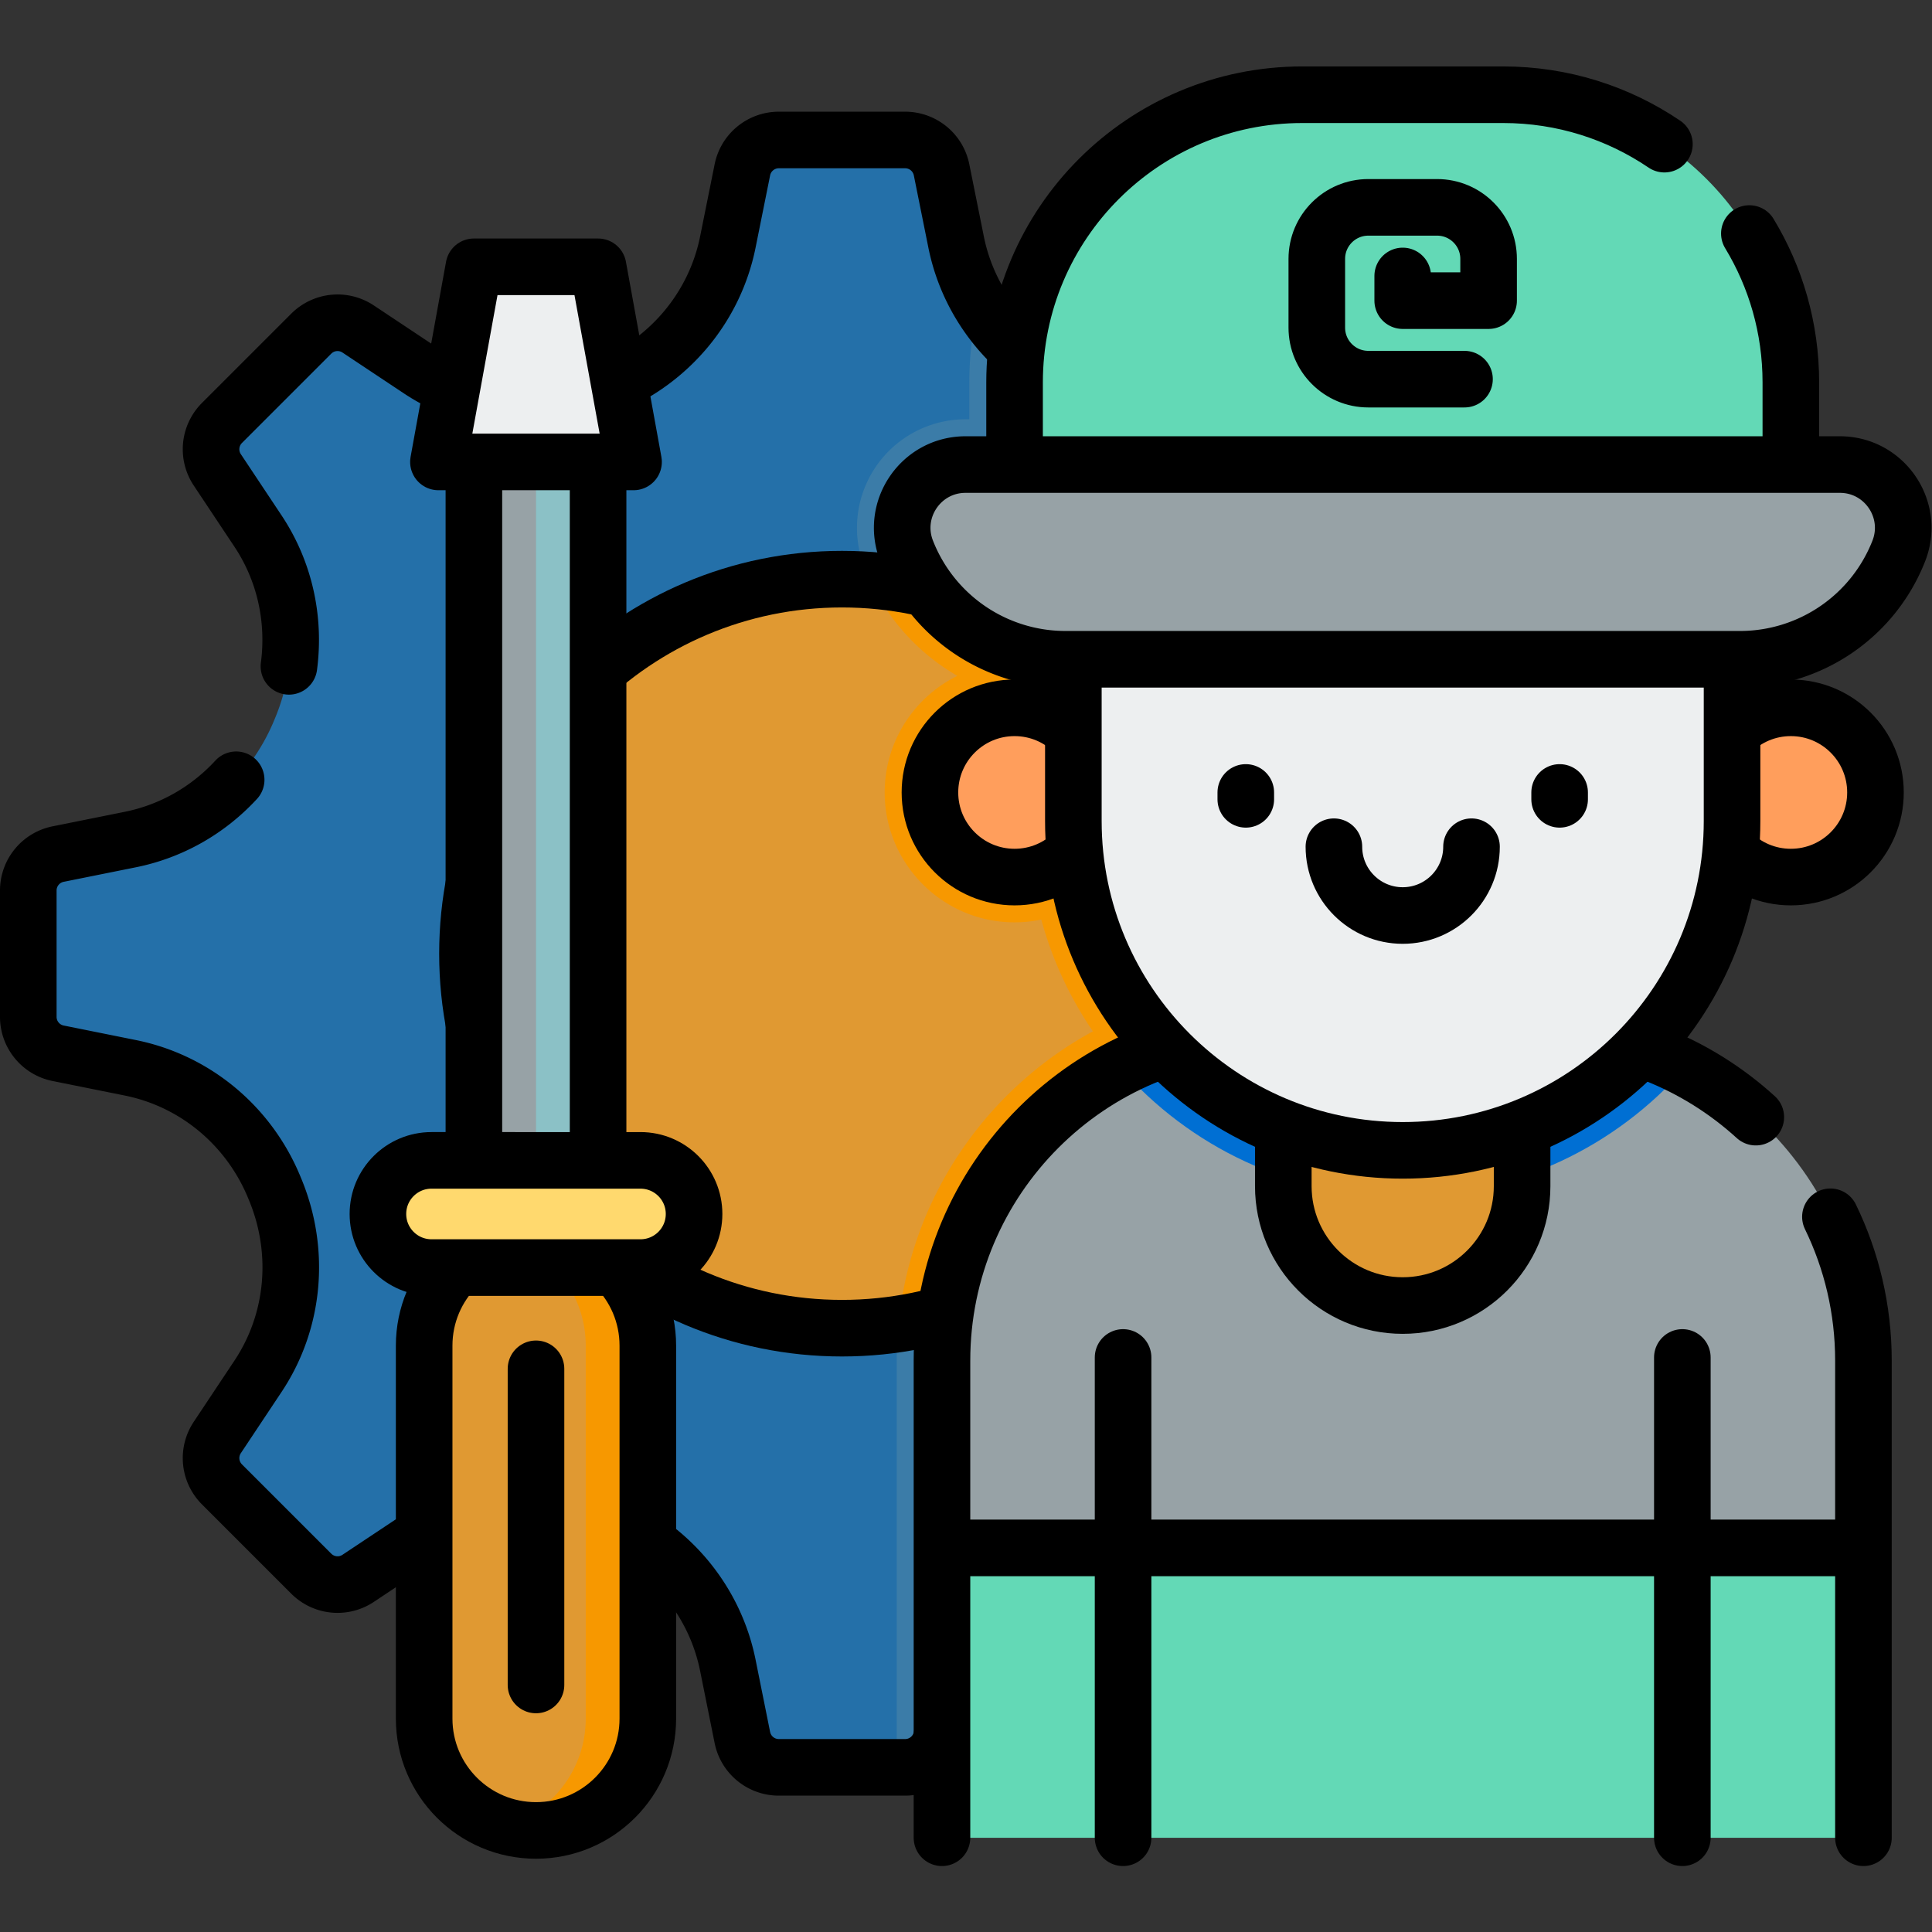 <svg xmlns="http://www.w3.org/2000/svg" version="1.1" xmlns:xlink="http://www.w3.org/1999/xlink" width="512" height="512" x="0" y="0" viewBox="0 0 682.667 682.667" style="enable-background:new 0 0 512 512" xml:space="preserve" class=""><rect x="0" y="0" width="682.667" height="682.667" fill="#333333" stroke="none"/><g><defs><clipPath id="a" clipPathUnits="userSpaceOnUse"><path d="M0 512h512V0H0Z" fill="#000000" opacity="1" data-original="#000000"></path></clipPath></defs><g clip-path="url(#a)" transform="matrix(1.333 0 0 -1.333 0 682.667)"><path d="M0 0v-33.49c0-4.69-3.31-8.73-7.91-9.65l-19.14-3.85C-44.28-50.459-58.5-62.41-65.2-78.67c-.08-.17-.15-.35-.22-.529-6.79-16.291-5.26-34.851 4.51-49.551L-50.1-145c2.6-3.899 2.079-9.1-1.24-12.42l-23.681-23.68a9.84 9.84 0 0 0-12.409-1.23l-16.26 10.801c-14.69 9.769-33.26 11.3-49.549 4.519-.171-.07-.351-.15-.532-.219-16.249-6.701-28.199-20.92-31.669-38.161l-3.85-19.13a9.86 9.86 0 0 0-9.66-7.91h-33.49a9.842 9.842 0 0 0-9.65 7.91l-3.85 19.13c-3.47 17.241-15.42 31.46-31.68 38.161-.17.069-.35.139-.529.219-16.291 6.781-34.851 5.25-49.551-4.519l-16.25-10.801c-3.9-2.6-9.1-2.08-12.42 1.23l-23.68 23.68c-3.31 3.32-3.83 8.521-1.23 12.42l10.801 16.25c9.779 14.7 11.299 33.26 4.519 49.551-.07.179-.15.359-.22.529-6.7 16.26-20.92 28.211-38.16 31.68l-19.13 3.85a9.842 9.842 0 0 0-7.91 9.65V0a9.86 9.86 0 0 0 7.91 9.66l19.13 3.85c17.24 3.47 31.46 15.421 38.16 31.671.07.179.15.349.22.53 6.78 16.289 5.26 34.859-4.519 49.549l-10.801 16.25a9.856 9.856 0 0 0 1.23 12.421l23.68 23.679a9.846 9.846 0 0 0 12.42 1.241l16.25-10.81c14.7-9.77 33.26-11.301 49.551-4.511.179.071.359.14.529.22 16.26 6.7 28.21 20.92 31.68 38.15l3.85 19.141a9.84 9.84 0 0 0 9.65 7.909h33.49c4.69 0 8.73-3.309 9.66-7.909l3.85-19.141a51.773 51.773 0 0 1 6.09-15.969c5.77-9.861 14.71-17.701 25.579-22.181.181-.08.361-.149.532-.22 16.289-6.79 34.859-5.259 49.549 4.511l16.26 10.81a9.83 9.83 0 0 0 12.409-1.241l23.681-23.679a9.846 9.846 0 0 0 1.24-12.421l-10.81-16.25c-9.77-14.69-11.3-33.26-4.51-49.549.07-.181.14-.351.22-.53 6.7-16.25 20.92-28.201 38.15-31.671l19.14-3.85A9.86 9.86 0 0 0 0 0" style="fill-opacity:1;fill-rule:nonzero;stroke:none" transform="translate(438.88 276.075)" fill="#2470a9" data-original="#4c94c3" class="" opacity="1"></path><path d="M0 0v-33.49c0-4.69-3.31-8.73-7.91-9.65l-19.14-3.85C-44.28-50.459-58.5-62.41-65.2-78.67c-.08-.17-.15-.35-.22-.529-6.79-16.291-5.26-34.851 4.51-49.551L-50.1-145c2.6-3.899 2.079-9.1-1.24-12.42l-23.681-23.68a9.84 9.84 0 0 0-12.409-1.23l-16.26 10.801c-14.69 9.769-33.26 11.3-49.549 4.519-.171-.07-.351-.15-.532-.219-16.249-6.701-28.199-20.92-31.669-38.161l-3.85-19.13a9.86 9.86 0 0 0-9.66-7.91h-2.23v107.8c0 37.64 21.05 70.46 52 87.3a98.843 98.843 0 0 0-13.68 29.631 34.348 34.348 0 0 0-7.08-.74c-18.99 0-34.43 15.449-34.43 34.429 0 13.551 7.87 25.301 19.27 30.91-10.969 6.321-19.75 16.281-24.629 28.72a28.78 28.78 0 0 0 3.019 26.731 28.758 28.758 0 0 0 23.77 12.559h1v9.771c0 7.319.9 14.439 2.59 21.25 5.77-9.861 14.71-17.701 25.579-22.181.181-.08.361-.149.532-.22 16.289-6.79 34.859-5.259 49.549 4.511l16.26 10.81a9.83 9.83 0 0 0 12.409-1.241l23.681-23.679a9.846 9.846 0 0 0 1.24-12.421l-10.81-16.25c-9.77-14.69-11.3-33.26-4.51-49.549.07-.181.14-.351.22-.53 6.7-16.25 20.92-28.201 38.15-31.671l19.14-3.85A9.86 9.86 0 0 0 0 0" style="fill-opacity:1;fill-rule:nonzero;stroke:none" transform="translate(438.88 276.075)" fill="#3b7ca8" data-original="#3b7ca8"></path><path d="M0 0c-7.363-7.992-17.095-13.638-28.057-15.844l-19.138-3.851a9.85 9.85 0 0 1-7.906-9.656V-62.84c0-4.69 3.308-8.73 7.906-9.655l19.138-3.852c17.236-3.469 31.456-15.417 38.156-31.673l.219-.529c6.784-16.293 5.256-34.853-4.515-49.55l-10.808-16.253a9.85 9.85 0 0 1 1.237-12.418l23.681-23.68a9.849 9.849 0 0 1 12.418-1.237l16.253 10.807c14.696 9.772 33.258 11.298 49.55 4.515.177-.073.353-.147.53-.219 16.255-6.7 28.203-20.92 31.672-38.156l3.851-19.138a9.848 9.848 0 0 1 9.656-7.905h33.489c4.69 0 8.73 3.306 9.655 7.905l3.852 19.139c3.469 17.235 15.418 31.455 31.672 38.155.177.072.353.147.53.219 16.292 6.783 34.855 5.257 49.55-4.515l16.254-10.807a9.848 9.848 0 0 1 12.417 1.237l23.68 23.68a9.85 9.85 0 0 1 1.238 12.418l-10.808 16.253c-9.771 14.697-11.299 33.258-4.516 49.55.075.177.148.354.22.529 6.7 16.256 20.92 28.204 38.155 31.673l19.139 3.852a9.849 9.849 0 0 1 7.906 9.655v33.489a9.85 9.85 0 0 1-7.906 9.656l-19.139 3.851c-17.235 3.469-31.455 15.418-38.155 31.672-.072.177-.145.354-.22.53-6.783 16.292-5.255 34.855 4.516 49.55l10.808 16.254a9.849 9.849 0 0 1-1.238 12.417l-23.68 23.681a9.849 9.849 0 0 1-12.417 1.237l-16.254-10.808c-14.695-9.771-33.258-11.298-49.55-4.515l-.53.22c-16.254 6.7-28.203 20.919-31.672 38.155l-3.852 19.138a9.849 9.849 0 0 1-9.655 7.906h-33.489a9.85 9.85 0 0 1-9.656-7.906l-3.851-19.138c-3.469-17.236-15.417-31.455-31.672-38.155l-.53-.22c-16.292-6.783-34.854-5.256-49.55 4.515l-16.253 10.808a9.85 9.85 0 0 1-12.418-1.237L-3.768 94.579a9.849 9.849 0 0 1-1.237-12.417L5.803 65.908c7.106-10.687 9.83-23.42 8.189-35.837" style="stroke-width:15;stroke-linecap:round;stroke-linejoin:round;stroke-miterlimit:10;stroke-dasharray:none;stroke-opacity:1" transform="translate(62.6 305.428)" fill="none" stroke="#000000" stroke-width="15" stroke-linecap="round" stroke-linejoin="round" stroke-miterlimit="10" stroke-dasharray="none" stroke-opacity="" data-original="#000000" class="" opacity="1"></path><path d="M0 0c0-49.73-36.56-90.93-84.28-98.159-4.89-.74-9.9-1.12-14.991-1.12-54.829 0-99.279 44.45-99.279 99.279 0 54.83 44.45 99.271 99.279 99.271 2.491 0 4.961-.09 7.401-.271C-40.5 95.211 0 52.341 0 0" style="fill-opacity:1;fill-rule:nonzero;stroke:none" transform="translate(322.46 259.334)" fill="#e09932" data-original="#ffbf00" class="" opacity="1"></path><path d="M0 0c0-49.73-36.56-90.93-84.28-98.159 3.27 33.51 23.27 62.2 51.52 77.569A98.83 98.83 0 0 0-46.44 9.041a34.42 34.42 0 0 0-7.081-.74C-72.51 8.301-87.95 23.75-87.95 42.73c0 13.551 7.87 25.301 19.27 30.911-9.96 5.74-18.12 14.48-23.19 25.359C-40.5 95.211 0 52.341 0 0" style="fill-opacity:1;fill-rule:nonzero;stroke:none" transform="translate(322.46 259.334)" fill="#f79800" data-original="#f79800" class=""></path><path d="M0 0c0-54.828-44.446-99.274-99.274-99.274-54.829 0-99.276 44.446-99.276 99.274s44.447 99.275 99.276 99.275C-44.446 99.275 0 54.828 0 0Z" style="stroke-width:15;stroke-linecap:round;stroke-linejoin:round;stroke-miterlimit:10;stroke-dasharray:none;stroke-opacity:1" transform="translate(322.463 259.332)" fill="none" stroke="#000000" stroke-width="15" stroke-linecap="round" stroke-linejoin="round" stroke-miterlimit="10" stroke-dasharray="none" stroke-opacity="" data-original="#000000" class="" opacity="1"></path><path d="M158.539 193.657h-32.921v202.035h32.921z" style="fill-opacity:1;fill-rule:nonzero;stroke:none" fill="#97a2a6" data-original="#bcdde2" class="" opacity="1"></path><path d="M158.539 193.657h-16.46v202.035h16.46z" style="fill-opacity:1;fill-rule:nonzero;stroke:none" fill="#8bc1c6" data-original="#8bc1c6" class=""></path><path d="M0 0v98.854c0 16.373 13.272 29.645 29.646 29.645 16.372 0 29.644-13.272 29.644-29.645V0c0-16.373-13.272-29.646-29.644-29.646C13.272-29.646 0-16.373 0 0" style="fill-opacity:1;fill-rule:nonzero;stroke:none" transform="translate(112.434 56.567)" fill="#e09932" data-original="#ffbf00" class="" opacity="1"></path><path d="M0 0v-98.857c0-16.372-13.269-29.641-29.64-29.641-2.853 0-5.617.408-8.231 1.167 12.371 3.561 21.42 14.955 21.42 28.474V0c0 8.19-3.322 15.594-8.69 20.961a29.601 29.601 0 0 1-12.73 7.522 29.522 29.522 0 0 0 8.231 1.158c8.181 0 15.593-3.313 20.961-8.68C-3.322 15.594 0 8.19 0 0" style="fill-opacity:1;fill-rule:nonzero;stroke:none" transform="translate(171.719 155.422)" fill="#f79800" data-original="#f79800" class=""></path><path d="M158.539 193.657h-32.921v202.035h32.921z" style="stroke-width:15;stroke-linecap:round;stroke-linejoin:round;stroke-miterlimit:10;stroke-dasharray:none;stroke-opacity:1" fill="none" stroke="#000000" stroke-width="15" stroke-linecap="round" stroke-linejoin="round" stroke-miterlimit="10" stroke-dasharray="none" stroke-opacity="" data-original="#000000" class="" opacity="1"></path><path d="M0 0h32.921l9.401-51.725H-9.401Z" style="fill-opacity:1;fill-rule:nonzero;stroke:none" transform="translate(125.618 441.405)" fill="#edeff0" data-original="#dceeef" class="" opacity="1"></path><path d="M0 0h32.921l9.401-51.725H-9.401Z" style="stroke-width:15;stroke-linecap:round;stroke-linejoin:round;stroke-miterlimit:10;stroke-dasharray:none;stroke-opacity:1" transform="translate(125.618 441.405)" fill="none" stroke="#000000" stroke-width="15" stroke-linecap="round" stroke-linejoin="round" stroke-miterlimit="10" stroke-dasharray="none" stroke-opacity="" data-original="#000000" class="" opacity="1"></path><path d="M0 0v98.854c0 16.373 13.272 29.645 29.646 29.645 16.372 0 29.644-13.272 29.644-29.645V0c0-16.373-13.272-29.646-29.644-29.646C13.272-29.646 0-16.373 0 0Z" style="stroke-width:15;stroke-linecap:round;stroke-linejoin:round;stroke-miterlimit:10;stroke-dasharray:none;stroke-opacity:1" transform="translate(112.434 56.567)" fill="none" stroke="#000000" stroke-width="15" stroke-linecap="round" stroke-linejoin="round" stroke-miterlimit="10" stroke-dasharray="none" stroke-opacity="" data-original="#000000" class="" opacity="1"></path><path d="M0 0h-55.386c-7.847 0-14.209 6.361-14.209 14.209 0 7.847 6.362 14.208 14.209 14.208H0c7.848 0 14.209-6.361 14.209-14.208C14.209 6.361 7.848 0 0 0" style="fill-opacity:1;fill-rule:nonzero;stroke:none" transform="translate(169.772 176.124)" fill="#ffd96e" data-original="#ffd96e"></path><path d="M0 0h-55.386c-7.847 0-14.209 6.361-14.209 14.209 0 7.847 6.362 14.208 14.209 14.208H0c7.848 0 14.209-6.361 14.209-14.208C14.209 6.361 7.848 0 0 0Z" style="stroke-width:15;stroke-linecap:round;stroke-linejoin:round;stroke-miterlimit:10;stroke-dasharray:none;stroke-opacity:1" transform="translate(169.772 176.124)" fill="none" stroke="#000000" stroke-width="15" stroke-linecap="round" stroke-linejoin="round" stroke-miterlimit="10" stroke-dasharray="none" stroke-opacity="" data-original="#000000" class="" opacity="1"></path><path d="M0 0v-83.803" style="stroke-width:15;stroke-linecap:round;stroke-linejoin:round;stroke-miterlimit:10;stroke-dasharray:none;stroke-opacity:1" transform="translate(142.08 149.286)" fill="none" stroke="#000000" stroke-width="15" stroke-linecap="round" stroke-linejoin="round" stroke-miterlimit="10" stroke-dasharray="none" stroke-opacity="" data-original="#000000" class="" opacity="1"></path><path d="M0 0c0-12.389-10.043-22.433-22.433-22.433-12.389 0-22.432 10.044-22.432 22.433 0 12.39 10.043 22.433 22.432 22.433C-10.043 22.433 0 12.39 0 0" style="fill-opacity:1;fill-rule:nonzero;stroke:none" transform="translate(497.144 302.069)" fill="#ff9e5c" data-original="#ff9e5c"></path><path d="M0 0c0-12.389-10.043-22.433-22.433-22.433-12.389 0-22.432 10.044-22.432 22.433 0 12.39 10.043 22.433 22.432 22.433C-10.043 22.433 0 12.39 0 0Z" style="stroke-width:15;stroke-linecap:round;stroke-linejoin:round;stroke-miterlimit:10;stroke-dasharray:none;stroke-opacity:1" transform="translate(497.144 302.069)" fill="none" stroke="#000000" stroke-width="15" stroke-linecap="round" stroke-linejoin="round" stroke-miterlimit="10" stroke-dasharray="none" stroke-opacity="" data-original="#000000" class="" opacity="1"></path><path d="M0 0c0-12.389-10.044-22.433-22.433-22.433S-44.865-12.389-44.865 0c0 12.39 10.043 22.433 22.432 22.433S0 12.39 0 0" style="fill-opacity:1;fill-rule:nonzero;stroke:none" transform="translate(291.371 302.069)" fill="#ff9e5c" data-original="#ff9e5c"></path><path d="M0 0c0-12.389-10.044-22.433-22.433-22.433S-44.865-12.389-44.865 0c0 12.39 10.043 22.433 22.432 22.433S0 12.39 0 0Z" style="stroke-width:15;stroke-linecap:round;stroke-linejoin:round;stroke-miterlimit:10;stroke-dasharray:none;stroke-opacity:1" transform="translate(291.371 302.069)" fill="none" stroke="#000000" stroke-width="15" stroke-linecap="round" stroke-linejoin="round" stroke-miterlimit="10" stroke-dasharray="none" stroke-opacity="" data-original="#000000" class="" opacity="1"></path><path d="M0 0h-244.256v126.461c0 48.217 39.088 87.305 87.305 87.305h69.645C-39.088 213.766 0 174.678 0 126.461Z" style="fill-opacity:1;fill-rule:nonzero;stroke:none" transform="translate(493.953 24.983)" fill="#97a2a6" data-original="#009af2" class="" opacity="1"></path><path d="M0 0c-18.236-20.837-45.023-34.013-74.827-34.013-29.794 0-56.571 13.176-74.818 34.003 11.983 6.203 25.583 9.696 40.004 9.696h69.637C-25.583 9.686-11.982 6.193 0 0" style="fill-opacity:1;fill-rule:nonzero;stroke:none" transform="translate(446.647 229.063)" fill="#006fd3" data-original="#006fd3"></path><path d="M493.953 24.983H249.697v76.833h244.256z" style="fill-opacity:1;fill-rule:nonzero;stroke:none" fill="#63d9b6" data-original="#8df4ff" class="" opacity="1"></path><path d="M0 0h240.484" style="stroke-width:15;stroke-linecap:round;stroke-linejoin:round;stroke-miterlimit:10;stroke-dasharray:none;stroke-opacity:1" transform="translate(251.583 101.816)" fill="none" stroke="#000000" stroke-width="15" stroke-linecap="round" stroke-linejoin="round" stroke-miterlimit="10" stroke-dasharray="none" stroke-opacity="" data-original="#000000" class="" opacity="1"></path><path d="M0 0c-17.48 0-31.651 14.171-31.651 31.651V68.65H31.65V31.651C31.65 14.171 17.48 0 0 0" style="fill-opacity:1;fill-rule:nonzero;stroke:none" transform="translate(371.825 166.06)" fill="#e09932" data-original="#ef7d30" class="" opacity="1"></path><path d="M0 0v126.461c0 13.677-3.148 26.617-8.754 38.142" style="stroke-width:15;stroke-linecap:round;stroke-linejoin:round;stroke-miterlimit:10;stroke-dasharray:none;stroke-opacity:1" transform="translate(493.953 24.983)" fill="none" stroke="#000000" stroke-width="15" stroke-linecap="round" stroke-linejoin="round" stroke-miterlimit="10" stroke-dasharray="none" stroke-opacity="" data-original="#000000" class="" opacity="1"></path><path d="M0 0c-15.513 14.132-36.138 22.749-58.776 22.749h-69.646c-48.217 0-87.305-39.088-87.305-87.305v-126.461" style="stroke-width:15;stroke-linecap:round;stroke-linejoin:round;stroke-miterlimit:10;stroke-dasharray:none;stroke-opacity:1" transform="translate(465.424 216)" fill="none" stroke="#000000" stroke-width="15" stroke-linecap="round" stroke-linejoin="round" stroke-miterlimit="10" stroke-dasharray="none" stroke-opacity="" data-original="#000000" class="" opacity="1"></path><path d="M0 0v127.317" style="stroke-width:15;stroke-linecap:round;stroke-linejoin:round;stroke-miterlimit:10;stroke-dasharray:none;stroke-opacity:1" transform="translate(445.951 24.983)" fill="none" stroke="#000000" stroke-width="15" stroke-linecap="round" stroke-linejoin="round" stroke-miterlimit="10" stroke-dasharray="none" stroke-opacity="" data-original="#000000" class="" opacity="1"></path><path d="M0 0v127.317" style="stroke-width:15;stroke-linecap:round;stroke-linejoin:round;stroke-miterlimit:10;stroke-dasharray:none;stroke-opacity:1" transform="translate(297.702 24.983)" fill="none" stroke="#000000" stroke-width="15" stroke-linecap="round" stroke-linejoin="round" stroke-miterlimit="10" stroke-dasharray="none" stroke-opacity="" data-original="#000000" class="" opacity="1"></path><path d="M0 0v0c-17.48 0-31.651 14.171-31.651 31.651V68.65H31.65V31.651C31.65 14.171 17.48 0 0 0Z" style="stroke-width:15;stroke-linecap:round;stroke-linejoin:round;stroke-miterlimit:10;stroke-dasharray:none;stroke-opacity:1" transform="translate(371.825 166.06)" fill="none" stroke="#000000" stroke-width="15" stroke-linecap="round" stroke-linejoin="round" stroke-miterlimit="10" stroke-dasharray="none" stroke-opacity="" data-original="#000000" class="" opacity="1"></path><path d="M0 0v-87.431c0-48.213-39.083-87.296-87.308-87.296-48.213 0-87.296 39.083-87.296 87.296V0Z" style="fill-opacity:1;fill-rule:nonzero;stroke:none" transform="translate(459.129 381.925)" fill="#edeff0" data-original="#ffc197" class="" opacity="1"></path><path d="M0 0v0c-48.216 0-87.303 39.087-87.303 87.303v87.43H87.302v-87.43C87.302 39.087 48.216 0 0 0Z" style="stroke-width:15;stroke-linecap:round;stroke-linejoin:round;stroke-miterlimit:10;stroke-dasharray:none;stroke-opacity:1" transform="translate(371.825 207.196)" fill="none" stroke="#000000" stroke-width="15" stroke-linecap="round" stroke-linejoin="round" stroke-miterlimit="10" stroke-dasharray="none" stroke-opacity="" data-original="#000000" class="" opacity="1"></path><path d="M0 0v1.824" style="stroke-width:15;stroke-linecap:round;stroke-linejoin:round;stroke-miterlimit:10;stroke-dasharray:none;stroke-opacity:1" transform="translate(330.23 300.245)" fill="none" stroke="#000000" stroke-width="15" stroke-linecap="round" stroke-linejoin="round" stroke-miterlimit="10" stroke-dasharray="none" stroke-opacity="" data-original="#000000" class="" opacity="1"></path><path d="M0 0v1.824" style="stroke-width:15;stroke-linecap:round;stroke-linejoin:round;stroke-miterlimit:10;stroke-dasharray:none;stroke-opacity:1" transform="translate(413.42 300.245)" fill="none" stroke="#000000" stroke-width="15" stroke-linecap="round" stroke-linejoin="round" stroke-miterlimit="10" stroke-dasharray="none" stroke-opacity="" data-original="#000000" class="" opacity="1"></path><path d="M0 0c0-10.072-8.165-18.237-18.237-18.237-10.073 0-18.239 8.165-18.239 18.237" style="stroke-width:15;stroke-linecap:round;stroke-linejoin:round;stroke-miterlimit:10;stroke-dasharray:none;stroke-opacity:1" transform="translate(390.063 287.683)" fill="none" stroke="#000000" stroke-width="15" stroke-linecap="round" stroke-linejoin="round" stroke-miterlimit="10" stroke-dasharray="none" stroke-opacity="" data-original="#000000" class="" opacity="1"></path><path d="M0 0h-205.773v51.586c0 42.118 34.143 76.263 76.262 76.263h53.247C-34.145 127.849 0 93.704 0 51.586Z" style="fill-opacity:1;fill-rule:nonzero;stroke:none" transform="translate(474.712 359.168)" fill="#63d9b6" data-original="#8df4ff" class="" opacity="1"></path><path d="M0 0c-12.193 8.268-26.905 13.101-42.746 13.101h-53.248c-42.119 0-76.263-34.144-76.263-76.263v-51.586H33.517v51.586c0 14.447-4.02 27.955-10.998 39.47" style="stroke-width:15;stroke-linecap:round;stroke-linejoin:round;stroke-miterlimit:10;stroke-dasharray:none;stroke-opacity:1" transform="translate(441.195 473.916)" fill="none" stroke="#000000" stroke-width="15" stroke-linecap="round" stroke-linejoin="round" stroke-miterlimit="10" stroke-dasharray="none" stroke-opacity="" data-original="#000000" class="" opacity="1"></path><path d="M0 0h-178.81a45.217 45.217 0 0 0-42.095 28.709c-4.316 11.005 3.799 22.903 15.62 22.903H26.477c11.821 0 19.935-11.898 15.62-22.903A45.22 45.22 0 0 0 0 0" style="fill-opacity:1;fill-rule:nonzero;stroke:none" transform="translate(461.23 337.372)" fill="#97a2a6" data-original="#009af2" class="" opacity="1"></path><path d="M0 0h-178.81a45.217 45.217 0 0 0-42.095 28.709c-4.316 11.005 3.799 22.903 15.62 22.903H26.477c11.821 0 19.935-11.898 15.62-22.903A45.22 45.22 0 0 0 0 0Z" style="stroke-width:15;stroke-linecap:round;stroke-linejoin:round;stroke-miterlimit:10;stroke-dasharray:none;stroke-opacity:1" transform="translate(461.23 337.372)" fill="none" stroke="#000000" stroke-width="15" stroke-linecap="round" stroke-linejoin="round" stroke-miterlimit="10" stroke-dasharray="none" stroke-opacity="" data-original="#000000" class="" opacity="1"></path><path d="M0 0h-25.491c-7.544 0-13.66 6.115-13.66 13.659V31.88c0 7.544 6.116 13.66 13.66 13.66h18.22c7.544 0 13.66-6.116 13.66-13.66V20.811h-22.77v6.544" style="stroke-width:15;stroke-linecap:round;stroke-linejoin:round;stroke-miterlimit:10;stroke-dasharray:none;stroke-opacity:1" transform="translate(388.206 411.623)" fill="none" stroke="#000000" stroke-width="15" stroke-linecap="round" stroke-linejoin="round" stroke-miterlimit="10" stroke-dasharray="none" stroke-opacity="" data-original="#000000" class="" opacity="1"></path></g></g></svg>